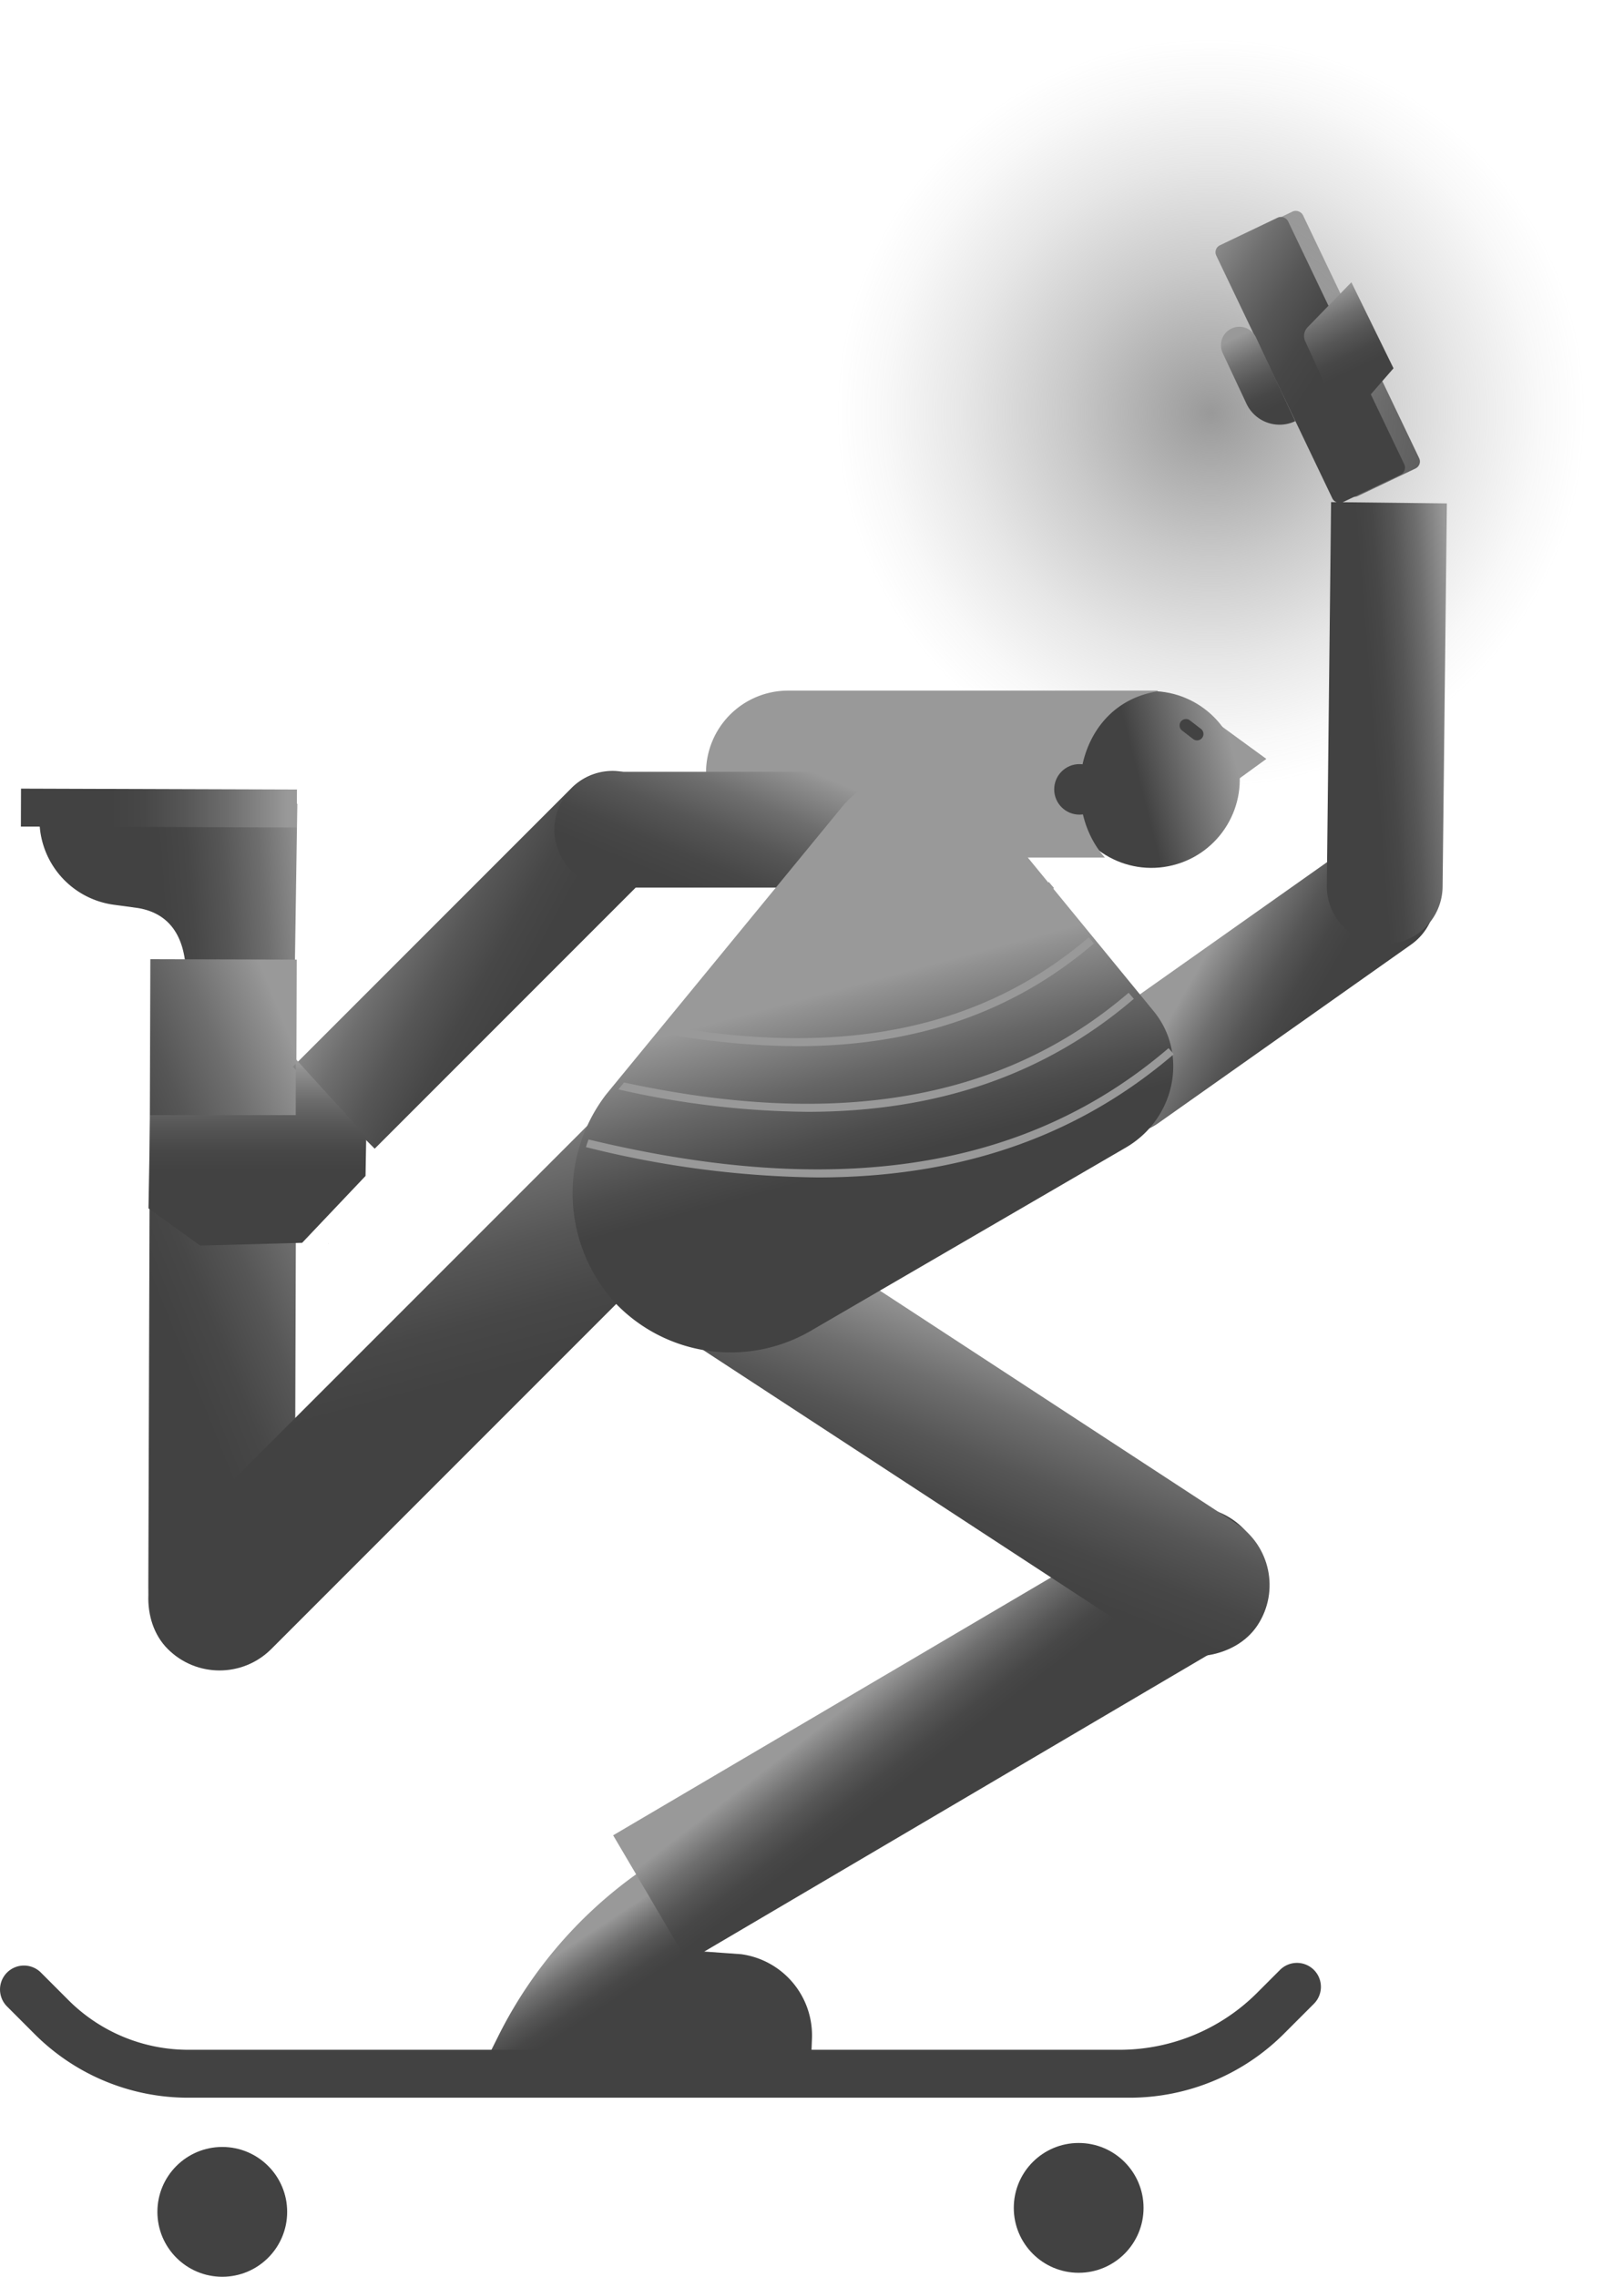 <svg id="Layer_1" data-name="Layer 1" xmlns="http://www.w3.org/2000/svg" xmlns:xlink="http://www.w3.org/1999/xlink" width="193.885" height="271.722" viewBox="0 0 193.885 271.722"><defs><linearGradient id="linear-gradient" x1="155.975" y1="36.166" x2="164.797" y2="60.12" gradientTransform="translate(33.703 -64.127) rotate(25.56)" gradientUnits="userSpaceOnUse"><stop offset="0" stop-color="#999"/><stop offset="0.041" stop-color="#909090"/><stop offset="0.216" stop-color="#6e6e6e"/><stop offset="0.383" stop-color="#565656"/><stop offset="0.537" stop-color="#474747"/><stop offset="0.664" stop-color="#424242"/></linearGradient><radialGradient id="radial-gradient" cx="-4792.25" cy="49.283" r="44.688" gradientTransform="matrix(-1, 0, 0, 1, -4647.647, 0)" gradientUnits="userSpaceOnUse"><stop offset="0" stop-color="#999"/><stop offset="0.069" stop-color="#999" stop-opacity="0.909"/><stop offset="0.39" stop-color="#999" stop-opacity="0.521"/><stop offset="0.663" stop-color="#999" stop-opacity="0.238"/><stop offset="0.875" stop-color="#999" stop-opacity="0.065"/><stop offset="1" stop-color="#999" stop-opacity="0"/></radialGradient><linearGradient id="linear-gradient-2" x1="18029.787" y1="2882.554" x2="18004.876" y2="2882.739" gradientTransform="translate(-17882.113 -2789.597)" gradientUnits="userSpaceOnUse"><stop offset="0" stop-color="#999"/><stop offset="0.471" stop-color="#424242"/></linearGradient><linearGradient id="linear-gradient-3" x1="-2501.457" y1="-1693.622" x2="-2486.998" y2="-1670.901" gradientTransform="matrix(-0.602, -0.799, -0.799, 0.602, -2821.766, -872.182)" xlink:href="#linear-gradient"/><linearGradient id="linear-gradient-4" x1="-2492.799" y1="-1698.297" x2="-2473.733" y2="-1672.876" gradientTransform="matrix(0.604, 0.797, 0.797, -0.604, 2862.864, 1055.764)" xlink:href="#linear-gradient"/><linearGradient id="linear-gradient-5" x1="-1807.916" y1="-2957.7" x2="-1800.925" y2="-2932.278" gradientTransform="matrix(-0.605, -0.796, -0.796, 0.605, -3404.606, 496.273)" gradientUnits="userSpaceOnUse"><stop offset="0" stop-color="#999"/><stop offset="0.062" stop-color="#909090"/><stop offset="0.326" stop-color="#6e6e6e"/><stop offset="0.577" stop-color="#565656"/><stop offset="0.809" stop-color="#474747"/><stop offset="1" stop-color="#424242"/></linearGradient><linearGradient id="linear-gradient-6" x1="-4015.046" y1="229.953" x2="-4022.64" y2="237.546" gradientTransform="matrix(-1, 0, -0.526, 1, -3822.559, 0)" xlink:href="#linear-gradient-5"/><linearGradient id="linear-gradient-7" x1="-4822.499" y1="69.138" x2="-4832.668" y2="82.802" gradientTransform="matrix(-1, 0.018, 0.018, 1, -4714.341, 214.861)" xlink:href="#linear-gradient"/><linearGradient id="linear-gradient-8" x1="4091.984" y1="-16795.497" x2="4092.021" y2="-16795.549" gradientTransform="matrix(0, -1, -1, 0, -16756.304, 4240.366)" xlink:href="#linear-gradient"/><linearGradient id="linear-gradient-9" x1="43.491" y1="105.573" x2="62.897" y2="116.246" gradientTransform="translate(180.59 151.439) rotate(135)" xlink:href="#linear-gradient-5"/><linearGradient id="linear-gradient-10" x1="117.163" y1="157.778" x2="107.466" y2="182.345" gradientTransform="translate(32.371 356.297) rotate(-123.166)" xlink:href="#linear-gradient-5"/><linearGradient id="linear-gradient-11" x1="42.65" y1="133.514" x2="51.4" y2="166.014" gradientTransform="translate(-102.047 84.748) rotate(-45)" xlink:href="#linear-gradient-5"/><linearGradient id="linear-gradient-12" x1="10607.156" y1="13410.752" x2="10593.971" y2="13428.333" gradientTransform="matrix(0.832, 0.419, -0.554, 0.629, -1238.878, -12761.952)" xlink:href="#linear-gradient"/><linearGradient id="linear-gradient-13" x1="-4816.634" y1="33.268" x2="-4800.746" y2="34.698" gradientTransform="matrix(-1, 0, 0, 1, -4642.35, 51.981)" xlink:href="#linear-gradient"/><linearGradient id="linear-gradient-14" x1="94.848" y1="91.212" x2="87.702" y2="108.288" gradientTransform="translate(-7.435 190.598) rotate(-90)" xlink:href="#linear-gradient-5"/><linearGradient id="linear-gradient-15" x1="99.586" y1="118.185" x2="108.336" y2="150.685" gradientUnits="userSpaceOnUse"><stop offset="0" stop-color="#999"/><stop offset="0.042" stop-color="#919191"/><stop offset="0.304" stop-color="#666"/><stop offset="0.508" stop-color="#4c4c4c"/><stop offset="0.629" stop-color="#424242"/></linearGradient><linearGradient id="linear-gradient-16" x1="30.724" y1="126.926" x2="30.724" y2="146.321" gradientTransform="matrix(1, 0, 0, 1, 0, 0)" xlink:href="#linear-gradient"/><linearGradient id="linear-gradient-17" x1="140.529" y1="32.489" x2="166.819" y2="49.8" gradientTransform="translate(33.843 -63.287) rotate(25.56)" xlink:href="#linear-gradient"/><linearGradient id="linear-gradient-18" x1="-6359.568" y1="3529.217" x2="-6373.954" y2="3529.217" gradientTransform="matrix(-0.429, -0.903, 0.903, -0.429, -5762.086, -4190.969)" xlink:href="#linear-gradient"/></defs><title>gd</title><rect x="153.458" y="25.231" width="9.5" height="33.995" rx="0.911" ry="0.911" transform="translate(-2.737 72.392) rotate(-25.56)" fill="url(#linear-gradient)"/><circle cx="144.603" cy="49.283" r="49.283" fill="url(#radial-gradient)"/><polygon points="144.234 85.506 151.186 90.574 146.55 93.939 144.234 85.506" fill="#999" fill-rule="evenodd"/><circle cx="137.467" cy="93.032" r="10.546" transform="translate(-18.263 35.583) rotate(-13.84)" fill="url(#linear-gradient-2)"/><path d="M142.251,85.486h0a.765.765,0,0,1,.765.765v1.67a.765.765,0,0,1-.765.765h0a.765.765,0,0,1-.765-.765v-1.67a.765.765,0,0,1,.765-.765Z" transform="translate(-13.552 146.627) rotate(-52.389)" fill="#424242"/><path d="M138.164,82.516c.028-.031.056-.062.084-.095H94.092a9.802,9.802,0,0,0-9.802,9.802v.321a9.802,9.802,0,0,0,9.802,9.802H131.914C126.424,96.214,128.519,84.077,138.164,82.516Z" fill="#999" fill-rule="evenodd"/><circle cx="128.872" cy="94.209" r="3.015" transform="translate(-0.553 0.761) rotate(-0.338)" fill="#424242"/><path d="M35.145,119.146l.349-23.219L4.707,95.67,4.711,97.84a10.251,10.251,0,0,0,8.875,10.138l2.847.386c5.28.853,5.798,5.686,5.779,8.479C22.186,120.772,35.145,119.146,35.145,119.146Z" fill-rule="evenodd" fill="url(#linear-gradient-3)"/><rect x="2.503" y="94.172" width="32.942" height="4.528" transform="translate(37.632 192.934) rotate(-179.813)" fill="url(#linear-gradient-4)"/><path d="M26.422,198.178h0a8.764,8.764,0,0,0,8.763-8.714l.241-74.94-17.477-.05L17.708,189.415A8.764,8.764,0,0,0,26.422,198.178Z" fill-rule="evenodd" fill="url(#linear-gradient-5)"/><path d="M80.505,220.757l-.803.477A52.626,52.626,0,0,0,59.504,242.97l-1.13,2.264,38.477.313.083-2.17a9.779,9.779,0,0,0-8.467-10.154l-5.463-.391c-4.825-.863-1.321-4.912.172-7.705C85.276,221.199,80.505,220.757,80.505,220.757Z" fill-rule="evenodd" fill="url(#linear-gradient-6)"/><path d="M149.75,184.113v0a8.764,8.764,0,0,0-11.965-3.093L73.202,219.035l8.871,15.058,64.583-38.016A8.764,8.764,0,0,0,149.75,184.113Z" fill-rule="evenodd" fill="url(#linear-gradient-7)"/><path d="M39.179,148.363h.079C39.226,148.393,39.2,148.391,39.179,148.363Z" fill-rule="evenodd" fill="url(#linear-gradient-8)"/><path d="M52.02,86.132h13.823a0,0,0,0,1,0,0v47.067a6.911,6.911,0,0,1-6.911,6.911h0a6.911,6.911,0,0,1-6.911-6.911V86.132a0,0,0,0,1,0,0Z" transform="translate(20.613 234.78) rotate(-135)" fill="url(#linear-gradient-9)"/><rect x="103.841" y="124.508" width="17.477" height="89.766" rx="8.739" ry="8.739" transform="translate(315.962 167.818) rotate(123.166)" fill="url(#linear-gradient-10)"/><rect x="42.538" y="121.365" width="17.477" height="88.38" rx="8.739" ry="8.739" transform="translate(132.084 12.232) rotate(45)" fill="url(#linear-gradient-11)"/><path d="M149.384,92.352h0a6.911,6.911,0,0,1,6.911,6.911v36.962a6.911,6.911,0,0,1-6.911,6.911h0a6.911,6.911,0,0,1-6.911-6.911V99.263A6.911,6.911,0,0,1,149.384,92.352Z" transform="translate(139.373 307.69) rotate(-125.228)" fill="url(#linear-gradient-12)"/><path d="M158.621,59.999h13.823a0,0,0,0,1,0,0v45.759a6.911,6.911,0,0,1-6.911,6.911h0a6.911,6.911,0,0,1-6.911-6.911V59.999A0,0,0,0,1,158.621,59.999Z" transform="translate(0.97 -1.834) rotate(0.637)" fill="url(#linear-gradient-13)"/><path d="M91.582,73.624h0A6.911,6.911,0,0,1,98.493,80.535v36.962a6.911,6.911,0,0,1-6.911,6.911h0a6.911,6.911,0,0,1-6.911-6.911V80.535a6.911,6.911,0,0,1,6.911-6.911Z" transform="translate(190.598 7.435) rotate(90)" fill="url(#linear-gradient-14)"/><path d="M73.554,155.608l0,0a19.378,19.378,0,0,1-1.208-24.969l28.017-34.135c4.419-5.575,12.776-5.838,17.118-.539l20.256,24.721c4.168,5.087,2.58,12.836-3.337,16.276l-37.34,21.712A19.044,19.044,0,0,1,73.554,155.608Z" fill-rule="evenodd" fill="url(#linear-gradient-15)"/><path d="M22.53,250.352H134.852a26.077,26.077,0,0,0,18.439-7.638l3.571-3.571a2.86,2.86,0,0,0,0-4.044h0a2.86,2.86,0,0,0-4.044-0l-2.733,2.733a23.217,23.217,0,0,1-16.417,6.8H22.53a20.224,20.224,0,0,1-14.395-5.963l-3.252-3.253a2.86,2.86,0,0,0-4.044-0l-0.0 0a2.86,2.86,0,0,0-0,4.044L4.09,242.714A25.908,25.908,0,0,0,22.53,250.352Z" fill="#424242"/><circle cx="128.779" cy="263.5" r="7.746" fill="#424242"/><circle cx="26.537" cy="263.976" r="7.746" fill="#424242"/><path d="M67.372,136.202l.235-.924c30.618,7.768,53.89,4.355,71.144-10.436l.62.723c-11.46,9.824-25.51,14.709-42.527,14.709A120.463,120.463,0,0,1,67.372,136.202Zm28.244-3.762c15.602,0,28.482-4.477,38.989-13.486l-.62-.723c-15.798,13.543-37.108,16.667-65.148,9.553l-.235.924A110.435,110.435,0,0,0,95.615,132.44Zm-1.228-7.833c14.185,0,25.896-4.072,35.451-12.263l-.62-.723c-14.342,12.294-33.69,15.131-59.151,8.67l-.235.924A100.371,100.371,0,0,0,94.387,124.607ZM93.159,116.774c12.769,0,23.311-3.666,31.913-11.041l-.62-.723c-12.886,11.046-30.273,13.594-53.155,7.788l-.235.924A90.329,90.329,0,0,0,93.159,116.774Zm-1.229-7.834c11.352,0,20.726-3.26,28.376-9.818l-.62-.723c-11.43,9.797-26.855,12.057-47.158,6.905l-.235.924A80.265,80.265,0,0,0,91.93,108.941Z" fill="none"/><path d="M69.955,136.902c.094-.306.197-.61.307-.912,29.683,7.151,52.353,3.585,69.249-10.899l.62.723c-11.46,9.824-25.51,14.709-42.527,14.709A118.294,118.294,0,0,1,69.955,136.902Z" fill="#999"/><path d="M125.213,105.259l.62.723c-8.602,7.375-19.144,11.041-31.913,11.041a75.714,75.714,0,0,1-8.967-.568l.716-.872C101.996,117.415,115.016,114.001,125.213,105.259Z" fill="#999"/><path d="M120.925,99.488c-7.624,6.478-16.951,9.702-28.234,9.702-.576,0-1.162-.016-1.748-.033l.768-.936c11.499.187,20.95-2.955,28.611-9.469Z" fill="#999"/><path d="M129.979,111.87l.62.723c-9.555,8.191-21.266,12.263-35.451,12.263a90.425,90.425,0,0,1-15.85-1.511l.688-.838C100.992,126.154,117.409,122.645,129.979,111.87Z" fill="#999"/><path d="M73.825,130.014l.679-.827c25.634,5.552,45.378,2.035,60.241-10.706l.62.723c-10.507,9.008-23.387,13.486-38.989,13.486A105.19,105.19,0,0,1,73.825,130.014Z" fill="#999"/><polygon points="17.727 144.211 23.896 148.653 36.071 148.324 43.64 140.345 43.722 135.656 35.309 126.393 35.309 133.085 17.922 133.085 17.727 144.211" fill-rule="evenodd" fill="url(#linear-gradient-16)"/><rect x="151.678" y="25.959" width="9.5" height="33.995" rx="0.911" ry="0.911" transform="translate(-3.225 71.695) rotate(-25.56)" fill="url(#linear-gradient-17)"/><path d="M161.337,33.688l5.03,10.266L161.936,49.039a1.49,1.49,0,0,1-2.479-.36l-3.633-7.963a1.487,1.487,0,0,1,.284-1.654C157.682,37.435,161.337,33.688,161.337,33.688ZM145.978,42.138l2.83,6.034a4.368,4.368,0,0,0,5.829,2.091h0L149.943,40.255a2.195,2.195,0,0,0-2.042-1.252h0A2.195,2.195,0,0,0,145.978,42.138Z" fill-rule="evenodd" fill="url(#linear-gradient-18)"/></svg>